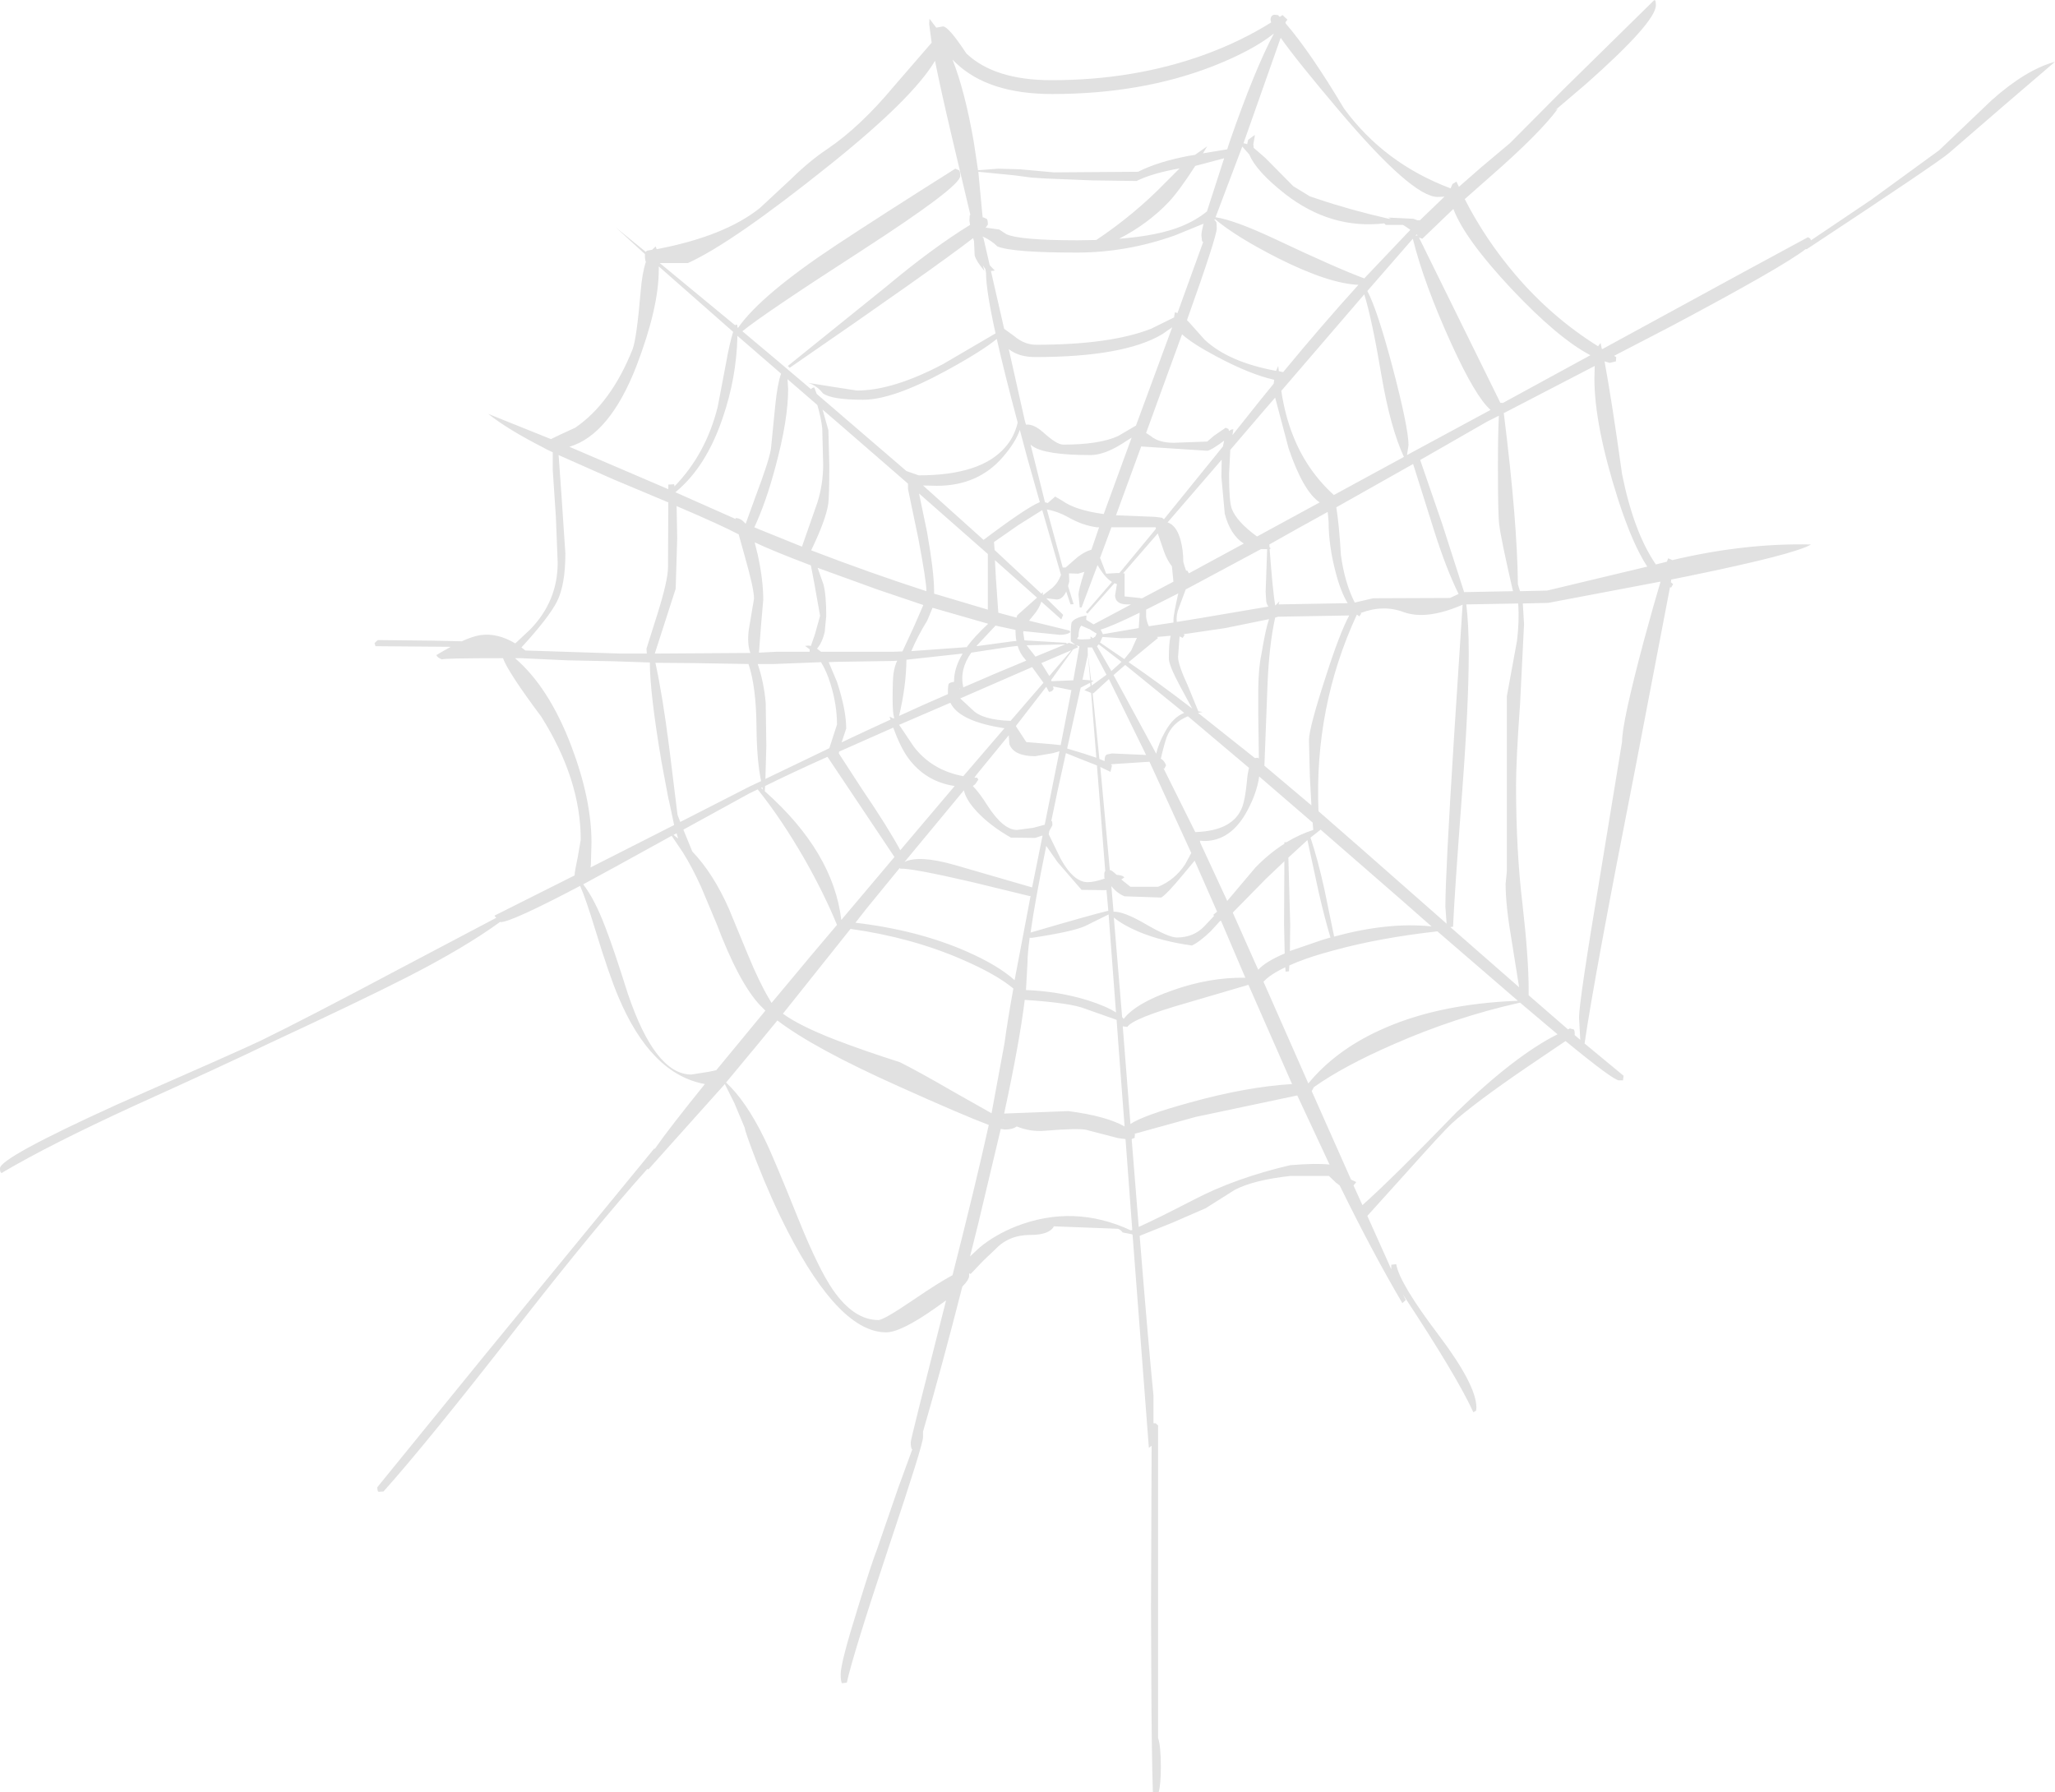 <?xml version="1.0" encoding="UTF-8" standalone="no"?>
<svg xmlns:ffdec="https://www.free-decompiler.com/flash" xmlns:xlink="http://www.w3.org/1999/xlink" ffdec:objectType="shape" height="291.65px" width="334.4px" xmlns="http://www.w3.org/2000/svg">
  <g transform="matrix(1.0, 0.0, 0.0, 1.0, 71.0, 2.4)">
    <path d="M198.45 -1.55 Q198.45 1.2 187.1 11.25 L182.05 15.55 182.5 15.3 Q179.55 19.3 171.6 26.25 L167.35 30.0 Q170.7 36.55 175.55 42.25 181.45 49.2 189.05 53.95 L189.45 53.4 189.65 54.35 189.75 54.4 Q218.6 38.65 223.2 36.2 L223.55 36.4 223.7 36.7 233.5 30.1 244.55 22.05 253.1 13.9 Q258.65 8.95 263.4 7.65 L255.0 14.85 246.15 22.5 Q244.45 24.0 223.0 38.15 L222.8 38.15 Q219.15 41.0 201.0 50.65 L191.65 55.5 192.0 55.7 191.95 56.4 190.95 56.65 190.1 56.4 Q191.3 62.9 192.95 74.75 194.85 84.2 198.45 89.45 L200.25 89.0 200.45 88.45 201.05 88.7 201.1 88.75 Q212.9 85.95 223.7 86.2 221.05 87.8 203.7 91.35 L200.95 91.9 200.9 92.35 201.25 92.65 200.95 93.2 200.75 93.15 195.05 122.9 Q188.4 156.7 186.85 167.4 L193.2 172.65 193.1 173.4 192.45 173.4 Q191.55 173.4 183.75 167.0 L177.4 171.3 Q168.7 177.25 165.2 180.45 163.8 181.75 157.5 188.8 L151.5 195.45 155.4 204.15 155.4 203.4 156.2 203.3 Q156.7 206.4 163.15 214.9 169.25 223.0 169.25 226.65 L169.2 227.15 168.75 227.4 Q166.05 221.5 157.3 208.25 L157.75 209.15 157.2 209.65 Q152.45 201.6 147.0 190.5 L146.4 190.05 145.25 188.95 139.0 188.95 Q133.05 189.6 129.95 191.2 L125.2 194.2 119.8 196.55 114.45 198.7 Q115.9 216.7 116.7 224.7 L116.7 229.2 117.05 229.2 117.45 229.55 117.45 280.4 Q117.9 281.75 117.9 285.1 117.9 287.9 117.55 289.25 L116.6 289.25 Q116.4 283.05 116.35 270.85 L116.3 259.0 116.4 232.85 115.95 233.2 113.3 198.55 113.25 198.45 111.7 198.15 Q111.4 197.75 110.95 197.55 L100.5 197.15 Q99.75 198.55 96.65 198.55 93.15 198.55 90.95 200.9 L89.05 202.7 86.95 204.9 86.7 204.8 86.7 205.2 Q86.7 205.85 85.6 206.95 82.2 220.25 79.2 230.55 L79.2 231.45 Q79.2 232.7 73.7 249.1 67.8 266.8 66.8 271.4 L66.0 271.5 Q65.8 271.15 65.8 270.0 65.8 268.15 68.6 259.2 70.85 251.9 71.7 249.75 L75.2 239.6 77.45 233.45 77.35 233.35 Q77.2 233.05 77.2 232.25 77.2 231.8 82.95 209.2 L81.2 210.45 Q75.6 214.4 73.2 214.4 65.65 214.4 57.2 198.0 54.5 192.75 52.1 186.6 50.2 181.65 50.2 181.15 L48.5 177.1 46.95 174.0 34.5 187.9 34.35 187.8 Q26.05 197.05 13.75 212.8 -1.55 232.45 -8.6 240.3 L-9.4 240.35 Q-9.6 240.3 -9.6 239.6 L7.85 218.15 35.45 184.5 35.55 184.55 Q37.8 181.3 43.7 174.0 34.9 172.4 29.6 159.75 28.1 156.2 25.9 149.0 24.35 143.9 23.4 141.75 12.2 147.65 10.45 147.65 L10.4 147.6 Q4.65 151.8 -4.85 156.65 -12.1 160.35 -27.35 167.45 -34.05 170.7 -49.2 177.55 -62.9 183.85 -70.45 188.3 -71.0 188.8 -71.0 187.7 -71.0 186.0 -52.0 177.35 -31.5 168.35 -28.6 166.95 -21.2 163.35 -5.7 155.1 L9.75 146.95 9.45 146.6 22.5 140.05 Q22.5 139.45 23.0 137.15 L23.5 134.25 Q23.5 124.45 17.1 114.25 11.65 106.95 10.85 104.7 0.95 104.7 0.95 104.9 0.2 104.65 0.0 104.2 1.25 103.45 2.35 102.85 L-9.9 102.75 -10.05 102.25 -9.7 101.9 -9.5 101.75 -0.55 101.85 4.15 101.95 Q5.9 101.15 7.15 100.95 9.95 100.55 12.85 102.3 L15.25 100.05 Q19.75 95.45 19.75 89.15 L19.45 81.6 18.95 74.15 18.95 71.2 17.8 70.65 17.75 70.6 17.7 70.6 17.55 70.5 Q11.65 67.5 8.45 64.95 L18.65 69.05 Q19.95 68.4 22.6 67.2 28.45 63.2 31.95 54.4 32.6 52.65 33.25 45.05 33.5 42.0 34.1 40.2 33.95 39.95 33.95 39.3 L33.95 38.95 29.25 34.65 34.1 38.6 34.25 38.4 35.1 38.25 35.7 37.7 35.85 38.15 Q46.9 36.05 52.65 31.45 L57.6 26.85 Q60.75 23.75 63.7 21.8 69.0 18.2 74.5 11.6 L80.6 4.55 80.2 1.5 80.25 0.65 81.35 2.1 82.45 1.9 Q83.35 1.9 86.25 6.3 90.85 10.65 100.1 10.65 113.55 10.65 125.0 6.5 130.9 4.35 135.85 1.25 L135.75 0.85 Q135.75 0.1 136.35 0.0 L136.95 0.05 137.25 0.35 137.7 0.05 138.5 0.8 138.15 1.25 138.2 1.3 138.2 1.4 Q142.25 6.1 147.7 15.25 154.25 24.2 165.05 28.25 L165.35 27.55 166.0 27.15 166.4 28.0 170.0 24.85 174.7 20.9 183.45 12.1 198.05 -2.25 Q198.45 -2.7 198.45 -1.55 M162.95 29.65 Q158.8 29.65 146.95 15.65 140.0 7.45 137.4 3.75 L131.35 20.9 131.95 21.05 132.1 20.35 133.2 19.55 133.15 19.95 132.95 21.05 133.0 21.65 134.9 23.3 139.45 27.9 142.15 29.55 143.35 29.95 Q148.65 31.75 155.0 33.2 L155.35 33.2 154.85 33.0 159.0 33.2 159.65 33.45 160.05 33.45 164.05 29.6 162.95 29.65 M165.5 31.6 L160.45 36.45 159.9 36.25 173.15 63.15 173.5 63.15 173.5 63.2 187.8 55.4 Q182.55 52.65 175.0 44.65 167.35 36.5 165.5 31.6 M188.5 57.15 L173.85 64.75 173.7 64.8 Q175.9 82.35 176.0 92.7 L176.35 93.8 180.75 93.7 197.05 89.8 Q194.65 86.15 192.3 78.85 188.45 66.8 188.45 59.2 L188.5 57.15 M172.9 65.25 L171.0 66.2 160.1 72.45 163.7 82.9 167.25 93.95 175.2 93.8 Q173.25 85.35 172.95 82.9 172.75 81.25 172.75 73.4 172.75 68.35 172.9 65.25 M165.2 53.6 Q160.75 43.85 158.9 36.45 L151.5 44.95 Q153.1 47.95 155.55 57.15 158.2 67.2 158.2 70.05 L157.95 71.65 171.55 64.3 Q169.1 62.15 165.2 53.6 M166.35 94.25 Q164.35 90.2 162.4 84.05 L158.95 73.1 146.45 80.15 Q146.9 82.9 147.2 87.9 147.8 92.4 149.45 95.65 L152.45 94.95 164.95 94.9 166.35 94.25 M176.8 95.8 L177.0 99.15 176.35 112.2 Q175.7 121.25 175.7 125.4 175.7 136.05 176.75 144.75 177.75 153.5 177.75 158.7 L177.75 159.55 184.15 165.1 184.45 164.95 185.05 165.1 Q185.25 165.15 185.25 165.95 L185.2 166.0 186.15 166.8 185.95 163.15 Q185.95 160.55 189.45 139.65 L192.95 118.3 Q192.95 115.15 196.5 101.85 198.2 95.6 199.2 92.3 L199.15 92.25 180.95 95.7 176.8 95.8 M167.6 95.95 Q168.0 99.1 168.0 103.9 168.0 112.2 166.95 126.2 165.65 143.5 165.45 148.4 L165.0 148.45 176.2 158.25 175.0 150.75 Q174.0 144.95 174.0 141.4 L174.2 139.4 174.2 110.9 175.85 101.9 Q176.25 98.65 176.05 95.8 L167.6 95.95 M164.2 145.15 Q164.2 139.85 165.6 117.65 L167.0 96.0 Q161.15 98.55 157.4 97.2 154.1 95.95 150.4 97.35 L150.5 97.45 150.2 97.9 149.8 97.6 Q142.85 112.6 143.55 129.6 L150.7 135.85 164.4 147.9 164.2 145.15 M162.9 149.15 Q153.55 150.2 146.2 152.2 L144.4 152.7 Q141.1 153.65 138.8 154.7 L138.75 155.65 138.2 155.7 138.15 155.0 Q135.7 156.15 134.6 157.35 L141.9 173.9 Q146.25 168.6 153.4 165.3 162.75 160.95 176.0 160.45 L162.9 149.15 M176.35 160.75 Q165.8 163.1 155.6 167.6 147.6 171.1 142.8 174.5 L142.75 174.6 142.45 175.15 148.85 189.55 149.7 189.95 149.25 190.5 150.7 193.7 Q155.75 189.2 166.05 178.55 175.55 169.35 182.45 165.9 L176.35 160.75 M123.45 22.8 L125.45 21.4 124.75 22.55 128.7 21.9 129.05 20.8 Q133.15 8.95 136.3 3.05 132.8 5.85 126.3 8.4 114.7 12.9 100.2 12.9 89.85 12.9 84.55 7.85 L84.0 7.3 Q86.05 12.55 87.45 20.65 L88.15 25.3 91.45 25.05 95.0 25.15 100.5 25.65 114.2 25.55 Q117.45 23.9 122.5 22.95 L123.45 22.8 M123.5 24.6 Q120.85 28.7 119.2 30.45 115.85 34.0 111.1 36.45 117.55 35.95 121.3 34.4 123.7 33.4 125.4 32.0 L128.2 23.35 123.5 24.6 M131.15 21.45 L126.8 32.95 Q129.9 33.4 136.7 36.6 146.65 41.3 151.0 42.9 L158.5 35.0 Q157.9 34.55 157.3 34.2 L154.5 34.2 154.25 33.95 Q145.55 34.95 138.1 29.15 133.4 25.45 132.3 22.75 L131.15 21.45 M124.7 36.95 L124.6 36.8 124.5 35.9 Q124.5 35.35 124.85 34.0 L120.2 35.9 Q112.35 38.7 104.2 38.7 93.75 38.7 91.3 37.7 90.35 36.75 88.95 36.1 L88.9 36.3 89.0 36.2 90.05 40.75 90.7 41.45 Q91.15 41.65 90.25 41.7 L92.4 51.1 94.05 52.3 Q95.7 53.7 97.6 53.7 109.65 53.7 116.3 51.1 L120.05 49.25 120.1 48.9 120.2 48.4 120.6 48.55 124.8 36.95 124.7 36.95 M127.0 34.75 Q127.0 36.1 122.15 49.7 L122.5 50.05 125.0 52.85 Q128.85 56.5 136.65 57.95 L137.0 57.15 137.1 58.0 137.8 58.15 Q144.2 50.4 150.05 43.95 145.2 43.75 136.95 39.6 130.15 36.15 126.7 33.25 L126.6 33.45 126.7 33.45 126.95 33.8 127.0 34.75 M159.5 35.75 L159.35 35.95 159.7 35.9 159.5 35.75 M81.15 7.5 Q77.5 13.65 64.0 24.45 48.15 37.15 40.95 40.4 L36.35 40.4 48.65 50.55 48.7 50.4 48.95 50.45 49.0 50.85 49.1 50.95 Q52.8 45.6 65.2 37.4 72.55 32.55 84.45 25.05 L85.05 25.3 Q85.25 25.45 85.25 26.25 85.25 28.0 69.1 38.45 53.45 48.55 49.8 51.5 55.6 56.35 61.0 60.95 L61.0 60.9 Q61.2 60.65 61.5 60.65 L61.9 61.7 76.5 74.25 78.5 74.95 Q88.6 74.95 92.55 70.4 93.85 68.95 94.45 66.95 L94.6 66.35 Q92.45 58.3 91.2 52.75 88.85 54.7 83.0 57.9 74.3 62.65 69.45 62.65 64.35 62.65 62.9 61.6 61.95 60.35 60.5 59.9 L64.55 60.55 68.45 61.15 Q74.3 61.15 82.45 56.85 L91.0 51.85 Q89.45 44.85 89.45 42.0 L89.35 41.4 88.95 40.8 89.2 41.7 Q87.85 40.1 87.6 39.15 L87.5 36.85 87.35 36.35 Q80.95 41.3 57.5 57.45 L57.2 57.15 73.2 44.25 Q80.8 37.9 86.85 34.2 L86.75 33.5 86.8 32.65 86.9 32.55 83.9 19.9 Q82.05 12.05 81.15 7.5 M96.85 26.5 L94.25 26.15 88.2 25.55 88.9 33.0 88.95 32.95 89.55 33.2 Q89.75 33.35 89.75 34.15 L89.35 34.7 89.45 34.65 91.6 34.95 92.75 35.7 Q94.9 36.7 104.35 36.7 L107.4 36.65 Q113.6 32.5 118.6 27.35 L120.95 25.0 Q116.45 25.8 113.95 27.05 L106.7 26.95 99.25 26.65 96.85 26.5 M118.1 60.9 L115.5 68.05 116.25 68.55 Q117.55 69.65 120.0 69.65 L125.45 69.45 126.55 68.5 128.45 67.2 128.9 67.4 129.0 67.75 Q129.3 67.45 129.7 67.45 L129.55 68.4 134.05 62.75 136.25 60.05 136.35 59.4 Q132.35 58.5 126.85 55.55 123.0 53.5 121.35 52.0 L118.1 60.9 M118.1 52.0 Q111.85 55.7 97.45 55.7 94.75 55.7 93.15 54.4 L95.75 66.0 95.95 66.7 Q97.15 66.55 98.7 67.9 100.95 69.95 102.0 69.95 107.9 69.95 110.95 68.55 L113.85 66.85 119.75 50.85 118.1 52.0 M111.6 69.8 Q108.65 71.65 106.45 71.65 98.95 71.65 96.95 70.15 L96.7 69.95 99.05 79.35 99.1 79.35 99.5 79.45 100.7 78.4 101.9 79.1 Q103.95 80.6 108.6 81.25 L113.15 68.8 111.6 69.8 M92.25 71.9 Q88.2 76.65 81.45 76.65 L79.2 76.6 89.05 85.45 Q95.95 80.25 98.2 79.3 L96.15 72.05 94.95 67.55 Q94.3 69.5 92.25 71.9 M94.7 83.05 L90.75 85.8 90.85 87.1 98.45 94.2 98.7 93.95 98.7 94.45 100.25 93.25 Q101.2 92.4 101.65 91.15 L98.6 80.6 94.7 83.05 M91.05 91.55 L91.45 97.3 94.4 98.1 94.55 97.7 97.75 94.85 90.9 88.75 91.05 91.55 M81.0 94.2 L89.75 96.8 89.75 87.75 78.55 77.9 79.85 84.15 Q81.0 90.7 81.0 93.75 L81.0 94.2 M96.45 98.6 L103.0 100.2 103.2 100.45 Q102.65 100.9 101.45 100.9 L95.55 100.3 95.5 100.5 95.7 101.8 102.5 102.2 102.6 102.35 102.95 102.2 103.6 102.4 103.95 102.5 103.25 101.95 103.25 100.75 Q103.25 99.2 103.4 98.85 103.9 98.1 105.8 97.75 L105.75 98.45 106.95 99.2 113.05 95.95 112.45 95.95 Q110.5 95.95 110.45 94.5 L110.75 92.65 110.35 92.5 105.95 97.45 105.7 97.2 109.95 92.3 Q108.9 91.65 107.9 90.05 L107.6 89.55 105.0 96.45 104.7 96.45 104.5 94.4 Q104.5 93.6 105.45 90.65 L104.45 90.95 102.95 90.9 103.0 92.2 102.8 92.95 103.7 95.9 103.2 95.95 102.5 93.85 Q101.9 95.15 100.95 95.15 L99.25 94.95 102.0 97.65 101.7 98.4 98.45 95.5 Q98.1 96.65 97.1 97.8 L96.45 98.6 M117.05 83.4 L109.85 83.4 108.0 88.4 108.1 88.6 109.0 90.95 110.65 90.85 111.15 90.85 117.1 83.65 117.05 83.4 M118.1 81.85 L118.4 82.1 128.0 70.25 128.2 69.3 127.45 69.85 Q125.95 70.9 125.45 70.95 L114.7 70.25 110.6 81.45 116.95 81.7 118.1 81.85 M121.1 85.45 Q121.55 87.1 121.55 89.0 L121.7 89.55 122.0 90.45 122.2 90.45 122.4 90.8 122.45 90.9 131.4 86.05 Q129.2 84.65 128.3 81.2 L127.75 75.2 127.8 72.4 119.0 82.6 Q120.45 83.1 121.1 85.45 M102.8 81.75 Q101.1 80.8 99.35 80.5 L101.95 90.0 101.95 89.95 102.4 89.95 104.35 88.25 Q105.6 87.3 106.6 87.05 L107.85 83.4 107.5 83.4 Q105.15 83.1 102.8 81.75 M119.7 89.75 Q118.95 88.8 118.45 87.45 L117.4 84.4 111.75 90.9 112.0 90.9 112.0 94.65 114.45 94.9 114.65 94.95 114.85 94.95 119.95 92.25 119.7 89.75 M114.45 97.3 Q109.85 99.55 108.1 100.05 L108.45 100.75 108.45 100.8 114.3 99.8 114.45 97.4 114.45 97.3 M115.5 97.95 Q115.6 98.8 115.95 99.5 L119.95 98.9 119.95 98.4 Q119.95 97.7 120.7 94.3 L120.75 94.15 115.5 96.8 115.5 97.95 M120.5 98.8 L124.2 98.2 135.4 96.3 Q135.15 95.95 135.05 95.5 L134.95 93.9 135.2 86.95 134.95 86.95 134.2 86.95 122.45 93.25 122.25 93.35 121.95 93.5 120.85 96.45 Q120.35 97.7 120.5 98.8 M153.8 58.7 Q152.25 49.5 151.0 45.5 L137.5 61.2 Q138.1 65.2 139.4 68.45 141.6 74.1 146.05 78.15 L157.45 71.95 Q155.25 67.2 153.8 58.7 M134.85 64.2 L129.2 70.8 129.0 74.75 Q129.0 79.3 129.45 80.4 130.25 82.5 133.55 84.9 L143.75 79.35 Q141.1 77.6 138.7 70.6 L136.5 62.3 134.85 64.2 M135.55 86.2 L135.6 86.7 Q135.9 86.85 135.6 86.95 136.1 93.65 136.5 96.1 L136.55 96.1 137.2 95.45 137.05 95.95 148.3 95.75 Q147.15 93.85 146.35 90.75 145.2 86.4 145.2 82.5 L145.05 80.9 139.9 83.75 Q137.65 85.0 135.55 86.2 M136.5 98.1 Q135.5 102.65 135.25 109.15 L134.75 122.2 142.4 128.65 142.15 124.05 142.0 118.05 Q142.0 116.05 144.85 107.35 147.0 100.65 148.55 97.75 L137.0 97.95 136.5 98.1 M36.2 41.45 Q36.2 47.7 32.55 57.2 28.2 68.35 21.65 70.3 L37.75 77.2 37.75 76.45 38.7 76.4 38.75 76.75 Q43.9 71.45 45.8 63.75 L47.15 56.65 Q47.7 53.55 48.3 51.6 L36.2 40.95 36.2 41.45 M39.2 85.15 L38.95 93.4 35.55 103.95 51.1 103.85 Q50.55 102.35 50.85 100.05 L51.7 95.0 Q51.7 93.4 50.2 88.15 L49.2 84.55 Q46.35 83.05 39.1 79.95 L39.2 85.15 M37.7 89.9 L37.75 79.35 28.7 75.55 19.9 71.65 20.35 77.95 21.0 87.65 Q21.0 92.75 19.65 95.45 18.35 98.05 13.85 102.95 L14.5 103.45 30.0 103.95 34.25 103.95 34.2 103.15 35.95 97.6 Q37.7 92.05 37.7 89.9 M63.8 67.6 L63.95 73.3 Q63.95 78.65 63.75 79.75 63.35 82.25 61.0 87.15 70.5 90.8 79.75 93.8 L79.75 93.75 Q79.75 92.2 78.45 85.3 L76.75 77.15 76.75 76.3 75.2 74.95 65.35 66.4 62.85 64.25 63.8 67.6 M62.0 63.5 L57.15 59.3 57.25 60.9 Q57.25 65.9 55.2 73.5 53.65 79.35 51.75 83.4 L52.45 83.7 59.5 86.55 62.0 79.4 Q62.95 76.4 62.95 73.2 L62.8 67.3 Q62.6 65.5 62.0 63.5 M55.15 63.6 Q55.5 60.1 56.1 58.4 L49.0 52.25 Q48.85 59.05 46.6 65.6 43.9 73.6 38.9 77.7 L48.7 82.05 48.7 81.9 Q49.55 81.9 50.25 82.75 L50.35 82.8 52.0 78.25 Q54.15 72.55 54.45 70.65 L55.15 63.6 M53.2 95.2 L52.85 99.25 52.5 103.8 55.45 103.65 60.75 103.65 60.75 103.25 60.0 102.7 60.5 102.65 60.95 102.7 61.6 100.85 62.45 97.8 61.45 92.2 60.95 89.6 Q55.0 87.35 51.8 85.85 L52.3 87.85 Q53.2 91.95 53.2 95.2 M63.0 92.7 Q63.45 94.4 63.45 97.8 L63.2 100.45 Q62.8 102.15 61.95 103.15 L62.6 103.65 74.45 103.65 75.85 103.6 77.75 99.5 79.25 96.05 71.85 93.55 62.05 90.0 63.0 92.7 M79.9 98.55 Q78.25 101.25 77.3 103.55 L86.35 102.9 86.35 102.85 Q87.5 101.25 89.8 99.1 L80.75 96.5 79.9 98.55 M74.45 105.15 L64.9 105.3 63.85 105.35 65.2 108.55 Q66.7 113.15 66.7 116.15 L66.1 117.95 65.95 118.4 Q69.95 116.5 73.9 114.7 L73.75 114.2 74.35 114.5 74.6 114.4 74.5 114.4 Q74.25 113.65 74.25 111.3 74.25 108.25 74.4 107.15 74.6 105.9 75.0 105.1 L74.45 105.15 M62.6 105.35 L54.95 105.65 52.3 105.65 Q53.3 108.6 53.6 111.95 L53.7 119.0 53.55 124.35 63.95 119.35 65.2 115.5 Q65.2 112.3 64.15 108.9 63.5 106.8 62.6 105.35 M65.5 120.2 L69.3 126.05 Q73.45 132.15 75.5 135.95 L84.35 125.5 Q79.6 124.8 76.75 120.9 75.5 119.15 74.35 116.0 L65.55 119.9 65.5 120.2 M75.55 115.9 L77.7 119.1 Q80.65 122.95 85.75 123.9 L92.45 116.1 Q85.1 115.0 83.65 111.95 L75.3 115.55 75.55 115.9 M75.3 114.1 Q79.3 112.25 83.25 110.55 L83.25 110.25 Q83.25 109.0 83.4 108.85 83.55 108.65 84.25 108.55 L84.25 108.4 Q84.25 106.3 85.65 103.95 L76.5 104.95 Q76.45 109.3 75.3 114.1 M50.8 105.65 L41.95 105.5 35.65 105.45 Q36.8 110.65 37.9 119.25 L39.25 130.2 39.7 131.35 50.95 125.6 52.85 124.7 Q52.15 121.35 52.1 115.9 52.05 109.35 50.8 105.65 M50.95 126.7 L40.2 132.6 41.65 136.15 Q45.05 139.7 47.6 145.45 L50.7 152.95 Q52.55 157.45 54.2 160.2 L54.55 160.8 61.1 152.95 65.2 148.1 Q63.1 143.0 59.95 137.45 56.25 131.0 52.3 126.05 L50.95 126.7 M53.15 126.1 L53.05 125.7 52.85 125.8 53.15 126.1 M53.45 126.35 Q64.6 136.25 65.9 147.3 L74.55 137.05 63.65 120.75 Q57.85 123.35 53.5 125.5 L53.45 126.35 M43.1 141.95 Q41.65 138.75 40.15 136.35 L38.3 133.6 29.5 138.45 23.9 141.5 Q25.8 143.95 27.55 148.6 28.85 151.95 31.15 159.25 35.6 172.45 41.5 172.45 L44.35 172.0 45.55 171.75 53.55 162.05 52.7 161.2 Q49.25 157.55 45.6 147.9 L43.1 141.95 M68.2 147.75 Q78.4 148.95 86.35 152.45 91.45 154.7 94.1 157.1 L96.7 143.4 96.5 143.4 87.05 141.1 Q77.3 138.85 75.5 138.95 L75.4 138.85 70.0 145.45 68.2 147.75 M21.35 105.05 L13.75 104.7 12.8 104.7 Q18.3 109.4 21.95 118.95 25.25 127.65 25.25 134.7 L25.15 138.3 25.1 138.75 38.7 131.85 37.85 127.85 37.8 127.7 37.7 127.2 36.65 121.6 Q34.75 110.4 34.75 105.4 L28.75 105.2 21.35 105.05 M39.35 134.05 L39.1 133.2 38.6 133.45 39.35 134.05 M75.45 170.45 Q78.55 172.0 84.15 175.25 L90.35 178.75 92.45 167.4 Q93.0 163.4 93.9 158.45 91.05 156.1 85.6 153.75 77.35 150.15 67.4 148.75 L56.4 162.55 Q59.15 164.55 64.95 166.8 69.65 168.6 75.45 170.45 M52.75 167.0 L47.15 173.75 Q50.4 176.75 53.4 182.9 54.75 185.6 58.95 196.05 62.2 204.1 64.55 207.5 67.95 212.4 71.95 212.4 72.8 212.4 77.8 209.0 81.75 206.3 84.0 205.1 87.75 190.4 89.9 180.65 85.75 179.1 75.3 174.4 61.45 168.2 55.5 163.65 L52.75 167.0 M134.25 104.15 Q134.75 101.1 135.2 99.35 L135.5 98.35 128.4 99.8 121.6 100.8 121.75 100.95 121.45 101.4 120.95 101.15 120.7 104.5 Q120.7 105.75 122.3 109.2 L124.0 113.35 124.7 113.45 123.95 113.6 133.2 120.95 133.7 120.9 133.85 121.05 133.75 113.9 133.75 109.75 Q133.8 106.15 134.25 104.15 M122.3 114.15 Q119.75 115.2 118.85 117.55 118.4 118.85 117.9 121.05 118.5 121.4 118.75 122.15 L118.45 122.7 118.3 122.55 123.5 133.0 Q129.7 132.8 131.15 128.9 131.6 127.75 131.9 124.8 132.0 123.5 132.25 122.55 L122.3 114.15 M132.0 129.45 Q129.35 134.45 124.95 134.45 L124.25 134.4 124.3 134.7 128.7 144.2 133.3 138.75 Q135.6 136.4 138.0 134.9 L138.0 134.65 138.35 134.65 Q140.5 133.35 142.7 132.65 L142.6 131.45 133.9 123.95 Q133.55 126.55 132.0 129.45 M122.85 136.4 L116.05 121.55 109.95 121.95 109.75 122.0 109.95 122.15 109.7 123.2 108.05 122.4 109.6 139.2 109.7 139.2 Q109.9 139.2 110.7 139.95 L111.1 140.0 Q111.8 140.1 111.95 140.4 L111.45 140.7 112.95 141.9 117.45 141.9 Q120.15 140.8 121.85 138.25 L122.85 136.4 M121.65 139.75 Q118.85 143.15 117.95 143.65 L112.0 143.45 Q111.05 143.1 110.2 142.2 L109.9 141.85 109.85 141.85 110.2 145.95 Q111.85 145.9 115.3 147.9 119.15 150.15 120.5 150.15 123.2 150.15 124.95 148.35 L126.55 146.65 126.45 146.45 127.05 145.95 123.4 137.65 121.65 139.75 M127.55 147.45 L126.0 149.15 Q124.1 150.95 122.95 151.45 118.2 150.8 114.5 149.3 111.75 148.15 110.25 146.9 L111.6 163.1 111.85 163.4 Q113.8 160.85 119.8 158.75 125.85 156.6 131.65 156.7 L131.2 155.65 127.7 147.45 127.55 147.45 M135.0 140.6 L129.6 146.1 133.45 154.75 133.75 155.4 Q134.9 154.1 138.05 152.75 L137.95 148.0 138.0 137.75 135.0 140.6 M138.95 148.05 L138.9 152.35 144.15 150.55 145.5 150.15 Q144.6 147.2 143.6 142.85 L141.75 134.3 138.65 137.15 138.95 148.05 M142.25 133.9 Q143.4 137.3 144.5 142.25 L146.1 150.0 Q154.95 147.6 161.95 148.35 L157.0 144.0 143.9 132.6 142.25 133.9 M119.5 101.05 L117.25 101.25 117.45 101.4 112.65 105.35 Q117.6 108.75 123.0 112.9 L121.05 109.3 Q119.2 105.85 119.2 104.75 119.2 102.4 119.45 101.25 L119.5 101.05 M113.05 103.5 L114.0 101.4 111.45 101.45 108.4 101.25 108.0 102.15 111.95 104.85 113.05 103.5 M106.35 100.0 L106.2 99.95 104.95 99.4 Q104.5 99.95 104.5 101.2 L104.3 101.45 Q104.2 101.65 105.0 101.65 L106.25 101.6 106.55 101.5 106.45 101.45 106.45 101.15 106.85 101.45 107.25 101.15 107.45 100.7 106.55 100.15 106.35 100.0 M107.5 102.75 L109.85 106.8 111.5 105.3 107.8 102.45 107.5 102.75 M104.1 102.6 L104.45 102.9 103.6 103.3 100.05 108.25 100.1 108.45 103.65 108.3 104.65 102.75 104.1 102.6 M106.0 102.95 L106.0 103.7 106.0 104.2 105.15 108.2 106.4 108.3 106.0 103.7 106.55 108.3 106.95 108.4 106.6 108.6 106.65 109.15 109.05 107.4 106.7 102.95 106.0 102.95 M101.35 109.5 L100.35 109.3 100.45 109.7 Q100.25 110.15 99.7 110.2 L99.25 109.35 94.3 115.75 96.0 118.35 100.2 118.7 101.6 118.85 103.35 109.9 101.35 109.5 M106.8 110.4 L107.9 121.1 108.75 121.45 108.75 121.25 Q108.75 120.5 109.2 120.35 L109.95 120.2 115.5 120.45 109.45 108.1 106.95 110.4 106.8 110.4 M106.4 108.7 L104.85 109.5 102.65 119.4 105.45 120.25 107.4 120.9 106.55 110.35 105.45 109.9 106.45 109.25 106.4 108.7 M102.45 120.15 L101.1 126.25 100.05 131.3 100.1 131.2 Q100.25 131.1 100.25 131.9 L99.75 132.8 99.65 133.35 101.6 137.35 Q103.7 141.15 106.0 141.15 107.05 141.15 108.8 140.55 L108.7 140.45 108.7 139.7 108.75 139.45 108.85 139.35 107.5 122.15 105.2 121.25 102.45 120.15 M118.6 116.65 Q119.9 114.3 121.7 113.6 L112.1 105.8 110.2 107.45 117.15 120.25 Q117.5 118.6 118.6 116.65 M94.25 100.1 L91.0 99.4 88.0 102.6 87.9 102.75 93.8 101.95 94.4 101.9 Q94.25 101.2 94.25 100.4 L94.25 100.1 M93.3 102.85 L87.05 103.8 Q85.1 106.55 85.75 109.45 90.9 107.2 96.0 105.1 L95.75 104.8 Q94.95 103.9 94.6 102.7 L93.3 102.85 M96.95 106.15 L85.25 111.25 87.25 113.1 Q88.85 114.75 93.45 114.9 L98.8 108.7 96.95 106.15 M99.75 107.6 L103.35 103.4 98.45 105.5 99.75 107.6 M97.5 104.45 L102.35 102.45 96.05 102.6 97.5 104.45 M85.15 109.65 L85.1 109.75 85.25 109.65 85.15 109.65 M97.45 120.65 Q94.0 120.65 93.25 118.7 L93.15 117.25 87.95 123.6 87.55 124.15 88.0 124.15 88.2 124.45 87.7 125.2 87.3 125.5 Q88.35 126.55 89.7 128.7 92.25 132.65 94.5 132.65 L97.15 132.3 99.0 131.8 101.4 119.85 100.35 120.15 97.45 120.65 M97.45 133.95 L93.5 133.9 Q90.1 131.95 88.0 129.7 86.2 127.8 85.85 126.2 L76.2 137.85 Q78.55 136.7 84.35 138.35 L96.95 142.0 98.3 135.3 98.65 133.55 97.45 133.95 M99.25 135.25 Q97.4 144.3 96.7 149.35 106.95 146.35 109.35 145.8 L109.05 142.4 108.95 142.45 105.0 142.4 101.1 137.9 99.25 135.25 M105.55 148.3 Q103.55 149.2 96.95 150.2 L96.55 150.2 Q96.2 152.85 96.2 154.25 L95.95 158.7 Q101.25 158.9 106.1 160.4 109.05 161.35 110.6 162.35 L109.4 146.4 105.55 148.3 M110.7 163.55 L105.6 161.75 Q103.3 160.8 95.75 160.3 94.9 167.25 92.4 178.8 L102.85 178.4 Q109.0 179.2 112.0 180.9 L111.05 168.35 110.7 163.55 M111.7 164.6 L112.95 180.5 Q115.0 179.1 122.65 177.0 131.8 174.45 139.25 174.0 L132.15 157.85 122.1 160.8 Q113.35 163.3 112.45 164.7 L111.7 164.6 M92.2 179.7 L92.2 179.75 92.5 179.9 92.2 179.7 M94.45 180.9 Q93.75 181.4 92.5 181.4 L91.85 181.3 88.15 196.85 86.85 202.05 88.4 200.6 Q90.95 198.5 94.35 197.15 103.75 193.5 113.0 197.8 L113.25 197.75 112.15 182.95 110.95 182.8 105.75 181.45 Q104.5 181.15 99.0 181.6 96.7 181.8 94.45 180.9 M113.7 182.2 Q113.6 182.45 113.65 182.75 L113.15 182.95 114.3 197.25 Q117.1 196.0 123.3 192.8 130.0 189.3 138.95 187.2 143.2 186.85 145.35 187.1 L140.1 175.85 123.55 179.35 113.6 182.1 113.7 182.2" fill="#e1e1e1" fill-rule="evenodd" stroke="none"/>
  </g>
</svg>
